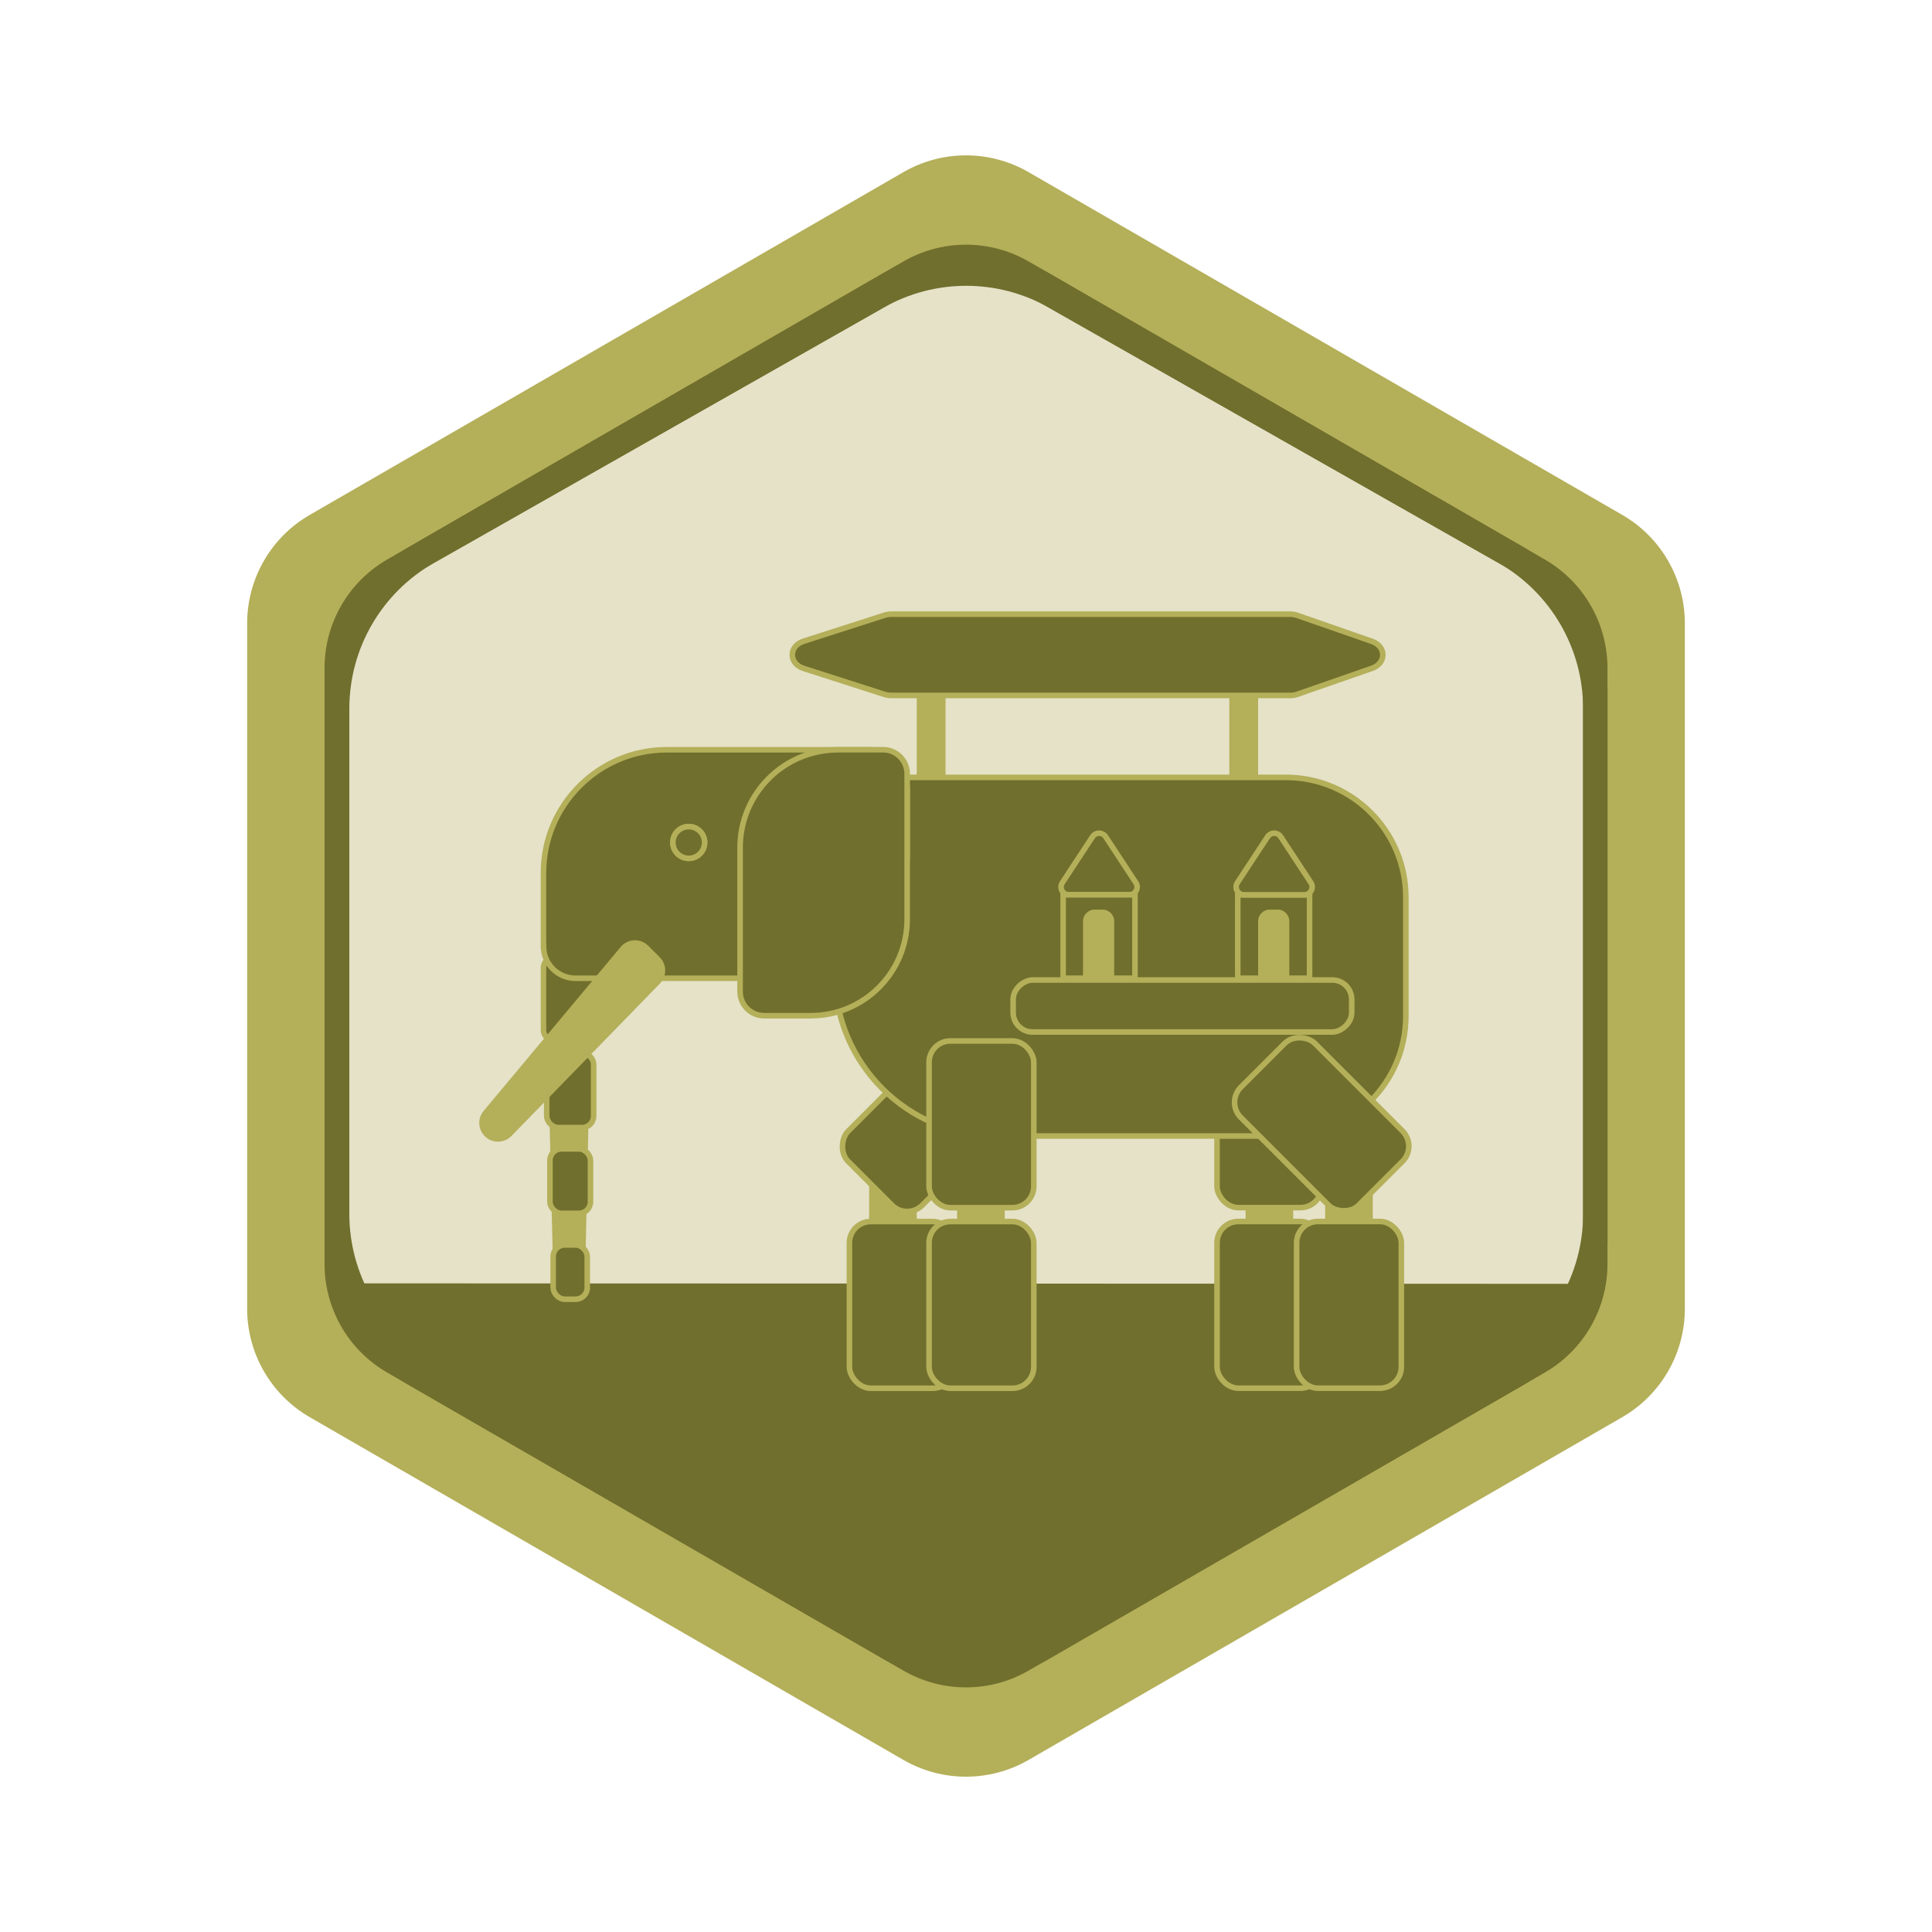 <?xml version="1.0" encoding="UTF-8"?><svg id="h" xmlns="http://www.w3.org/2000/svg" viewBox="0 0 346.99 346.99"><defs><style>.q{fill:#b4af59;}.r,.s{fill:#706f2d;}.t{fill:#e5e2c8;}.s{stroke:#b4af59;stroke-miterlimit:10;}</style></defs><g id="m"><g><path class="q" d="M302.6,235.05V111.95c0-8.04-4.29-15.46-11.25-19.48L184.74,30.92c-6.96-4.02-15.53-4.02-22.49,0L55.64,92.47c-6.96,4.02-11.25,11.44-11.25,19.48v123.1c0,8.04,4.29,15.46,11.25,19.48l106.61,61.55c6.96,4.02,15.53,4.02,22.49,0l106.61-61.55c6.96-4.02,11.25-11.44,11.25-19.48Z"/><path class="r" d="M288.7,227.02V119.97c0-8.04-4.29-15.46-11.25-19.48l-92.71-53.53c-6.96-4.02-15.53-4.02-22.49,0l-92.71,53.53c-6.96,4.02-11.25,11.44-11.25,19.48v107.06c0,8.04,4.29,15.46,11.25,19.48l92.71,53.53c6.96,4.02,15.53,4.02,22.49,0l92.71-53.53c6.96-4.02,11.25-11.44,11.25-19.48Z"/><path class="t" d="M284.32,222.47V122.83c0-8.09-4.35-15.56-11.39-19.56l-88.31-50.14c-6.89-3.91-15.32-3.91-22.21,0l-88.31,50.14c-7.04,4-11.39,11.47-11.39,19.56v99.64c0,8.09,4.35,15.56,11.39,19.56l88.31,50.14c6.89,3.91,15.32,3.91,22.21,0l88.31-50.14c7.04-4,11.39-11.47,11.39-19.56Z"/><path class="r" d="M61.73,230.49c2.36,7.35,11.07,13.7,17.95,17.67l54.17,31.27,.64,.38,23.93,13.82c9.75,5.63,21.77,5.63,31.53,0l23.93-13.82,.64-.38,54.17-31.27c6.88-3.97,13.92-10.23,16.28-17.58l-223.22-.09Z"/><path class="r" d="M273.66,98.29l-85.09-49.13c-9.32-5.38-20.8-5.38-30.11,0l-85.09,49.13c-9.32,5.38-15.06,15.32-15.06,26.08v98.26c0,10.76,5.74,20.7,15.06,26.08l85.09,49.13c9.32,5.38,20.79,5.38,30.11,0l85.09-49.13c9.32-5.38,15.06-15.32,15.06-26.08V124.37c0-10.76-5.74-20.7-15.06-26.08Zm10.67,119.74c0,10.84-5.82,20.84-15.24,26.19l-80.69,45.82c-9.22,5.24-20.51,5.24-29.73,0l-80.69-45.82c-9.42-5.35-15.24-15.35-15.24-26.19V127.27c0-10.84,5.82-20.84,15.24-26.19l80.69-45.82c9.22-5.24,20.51-5.24,29.73,0l80.69,45.82c9.42,5.35,15.24,15.35,15.24,26.19v90.76Z"/><rect class="q" x="220.79" y="119.6" width="5.17" height="26.66" rx="1.36" ry="1.36"/><rect class="q" x="164.65" y="119.6" width="5.17" height="26.66" rx="1.36" ry="1.36"/><rect class="q" x="238" y="204.42" width="8.55" height="29.94" transform="translate(484.55 438.77) rotate(-180)"/><rect class="q" x="223.7" y="204.42" width="8.55" height="29.94" transform="translate(455.96 438.77) rotate(-180)"/><rect class="q" x="171.9" y="204.42" width="8.55" height="29.94" transform="translate(352.35 438.77) rotate(-180)"/><rect class="q" x="156.09" y="204.42" width="8.55" height="29.94" transform="translate(320.74 438.77) rotate(-180)"/><path class="q" d="M100.9,165.21h2.55c1.61,0,2.92,2.15,2.94,4.82l-1.23,55.51c.02,2.72-1.3,4.95-2.94,4.95h0c-1.52,0-2.8-1.93-2.93-4.45l-1.32-55.51c-.15-2.86,1.2-5.32,2.93-5.32Z"/><rect class="s" x="157.46" y="186.96" width="18.81" height="29.94" rx="3.83" ry="3.83" transform="translate(191.65 -58.84) rotate(45)"/><g><rect class="s" x="97.61" y="171.82" width="9.59" height="15.27" rx="2.07" ry="2.07"/><rect class="s" x="98.19" y="189.08" width="8.43" height="13.43" rx="2.07" ry="2.07"/><rect class="s" x="98.77" y="206.34" width="7.28" height="11.58" rx="2.07" ry="2.07"/><rect class="s" x="99.35" y="223.6" width="6.12" height="9.74" rx="2.07" ry="2.07"/></g><rect class="s" x="218.57" y="219.39" width="18.81" height="29.94" rx="3.83" ry="3.83" transform="translate(455.96 468.71) rotate(-180)"/><rect class="s" x="218.57" y="186.96" width="18.81" height="29.94" rx="3.83" ry="3.83" transform="translate(455.96 403.85) rotate(-180)"/><path class="s" d="M190.55,120.55h21.34c11.89,0,21.54,9.65,21.54,21.54v51.93c0,16.05-13.03,29.07-29.07,29.07h-31.51c-2.11,0-3.83-1.72-3.83-3.83v-77.17c0-11.89,9.65-21.54,21.54-21.54Z" transform="translate(373.04 -29.4) rotate(90)"/><path class="s" d="M115.49,122.51h13.17c12.21,0,22.13,9.92,22.13,22.13v36.02c0,3.96-3.22,7.18-7.18,7.18h-11.48c-12.35,0-22.38-10.03-22.38-22.38v-37.2c0-3.17,2.57-5.74,5.74-5.74Z" transform="translate(-24.9 285.45) rotate(-90)"/><path class="s" d="M150.5,134.65h8.11c2.38,0,4.32,1.94,4.32,4.32v26.13c0,9.56-7.76,17.32-17.32,17.32h-8.37c-2.38,0-4.32-1.94-4.32-4.32v-25.87c0-9.7,7.87-17.57,17.57-17.57Z"/><rect class="s" x="152.56" y="219.39" width="18.81" height="29.94" rx="3.83" ry="3.83"/><rect class="s" x="166.86" y="219.39" width="18.81" height="29.94" rx="3.83" ry="3.83"/><rect class="s" x="166.86" y="186.96" width="18.81" height="29.94" rx="3.83" ry="3.83"/><rect class="s" x="227.98" y="186.96" width="18.81" height="29.94" rx="3.83" ry="3.83" transform="translate(548.02 176.85) rotate(135)"/><rect class="s" x="207.7" y="150.27" width="9.34" height="60.81" rx="3.49" ry="3.49" transform="translate(393.04 -31.69) rotate(90)"/><rect class="s" x="232.87" y="219.39" width="18.81" height="29.94" rx="3.83" ry="3.83" transform="translate(484.55 468.71) rotate(-180)"/><path class="q" d="M116.43,169.86l2.06,2.06c1.3,1.3,1.32,3.41,.03,4.73l-26.67,27.38c-1.31,1.34-3.46,1.36-4.79,.03h0c-1.23-1.23-1.32-3.2-.2-4.54l24.61-29.44c1.27-1.52,3.56-1.62,4.96-.22Z"/><circle class="s" cx="123.7" cy="151.31" r="2.85"/><circle class="s" cx="123.7" cy="151.31" r="2.85"/><path class="s" d="M231.72,124.9h-71.66c-.4,0-.8-.06-1.18-.18l-14.54-4.67c-2.72-.87-2.72-4.02,0-4.89l14.54-4.67c.38-.12,.78-.18,1.18-.18h71.66c.43,0,.86,.07,1.26,.21l13.42,4.67c2.61,.91,2.61,3.93,0,4.84l-13.42,4.67c-.4,.14-.83,.21-1.26,.21Z"/><path class="s" d="M196.22,150.28l-5.42,8.25c-.62,.94,.06,2.18,1.18,2.18h10.84c1.12,0,1.79-1.25,1.18-2.18l-5.42-8.25c-.56-.85-1.8-.85-2.35,0Z"/><rect class="s" x="190.94" y="160.71" width="12.9" height="14.98"/><rect class="s" x="222.3" y="160.71" width="12.9" height="14.98"/><path class="s" d="M227.66,150.28l-5.42,8.25c-.62,.94,.06,2.18,1.18,2.18h10.84c1.12,0,1.79-1.25,1.18-2.18l-5.42-8.25c-.56-.85-1.8-.85-2.35,0Z"/><path class="q" d="M228.05,163.36h1.42c1.15,0,2.09,.94,2.09,2.09v10.24h-5.6v-10.24c0-1.15,.94-2.09,2.09-2.09Z"/><path class="q" d="M196.6,163.36h1.42c1.15,0,2.09,.94,2.09,2.09v10.24h-5.6v-10.24c0-1.15,.94-2.09,2.09-2.09Z"/></g></g></svg>